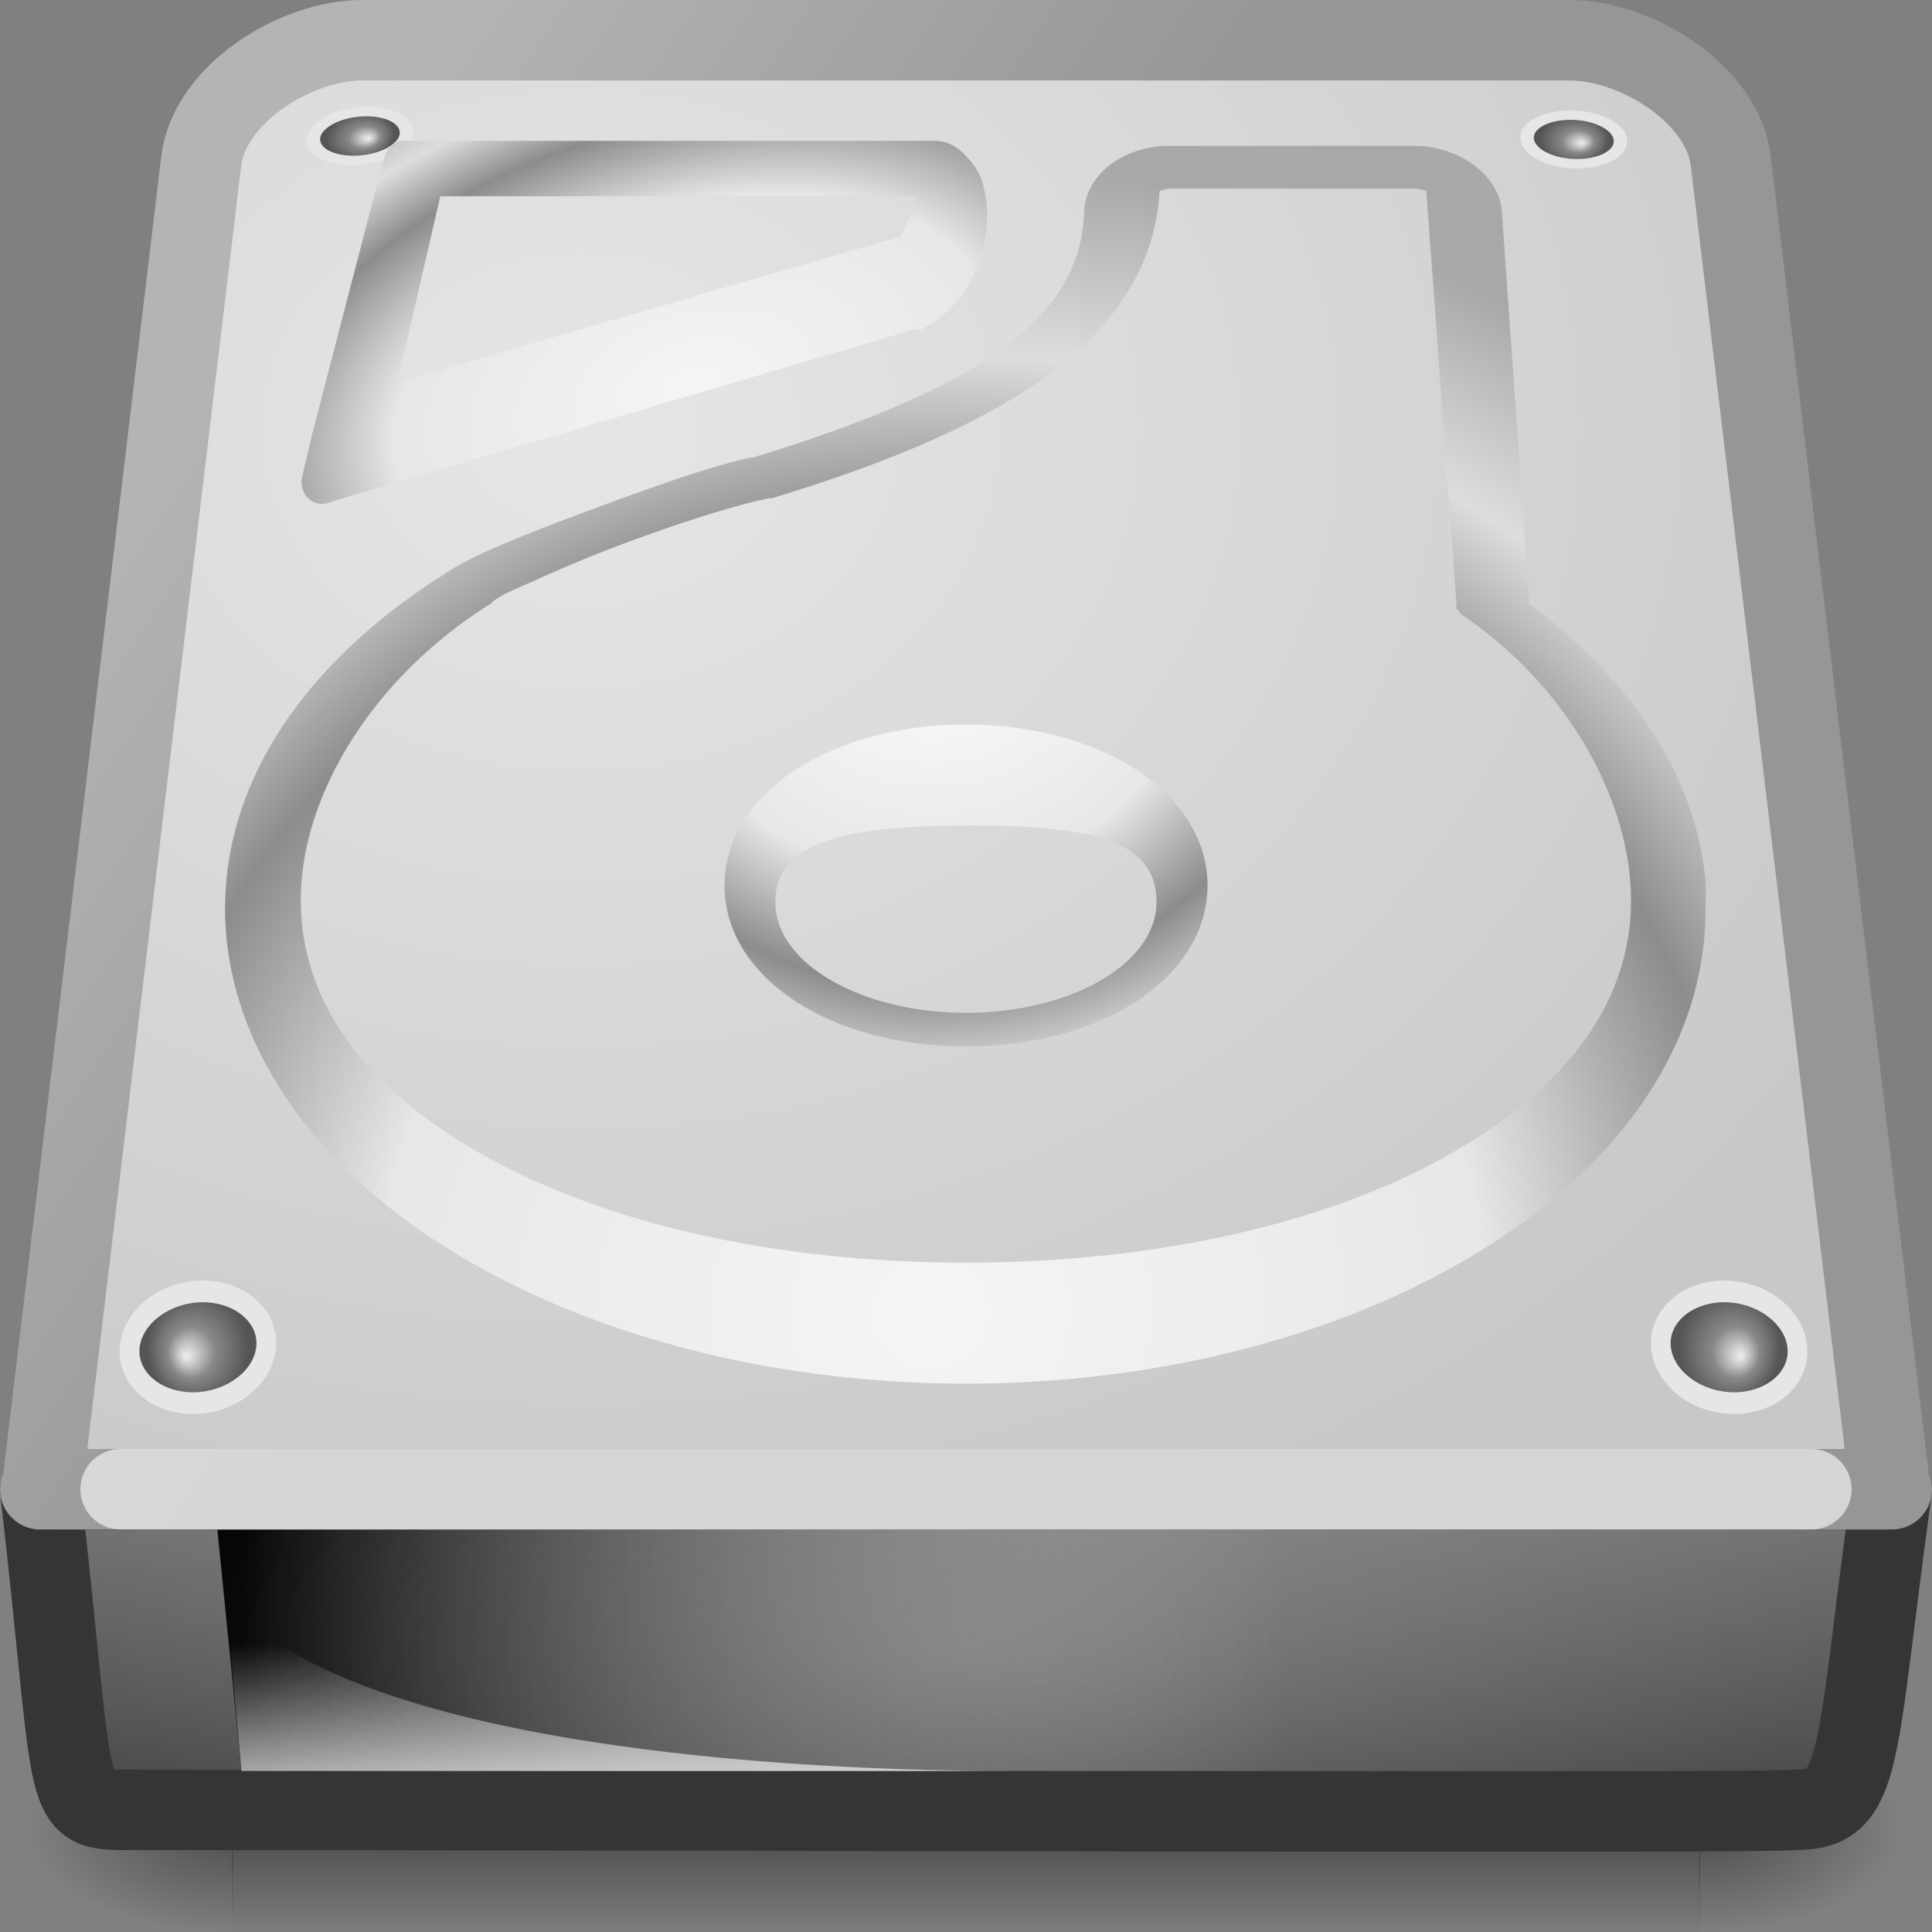 <?xml version="1.0" encoding="UTF-8" standalone="no"?>
<svg
   xmlns:dc="http://purl.org/dc/elements/1.1/"
   xmlns:cc="http://creativecommons.org/ns#"
   xmlns:rdf="http://www.w3.org/1999/02/22-rdf-syntax-ns#"
   xmlns:svg="http://www.w3.org/2000/svg"
   xmlns="http://www.w3.org/2000/svg"
   xmlns:xlink="http://www.w3.org/1999/xlink"
   xmlns:sodipodi="http://sodipodi.sourceforge.net/DTD/sodipodi-0.dtd"
   xmlns:inkscape="http://www.inkscape.org/namespaces/inkscape"
   version="1.0"
   width="24"
   height="24"
   id="svg2"
   inkscape:version="0.91 r13725"
   sodipodi:docname="drive-harddisk.svg">
  <rect width="100%" height="100%" fill="#808080" stroke="none"/>
  <sodipodi:namedview
     pagecolor="#ffffff"
     bordercolor="#666666"
     borderopacity="1"
     objecttolerance="10"
     gridtolerance="10"
     guidetolerance="10"
     inkscape:pageopacity="0"
     inkscape:pageshadow="2"
     inkscape:window-width="640"
     inkscape:window-height="480"
     id="namedview91742" />
  <defs
     id="defs4">
    <linearGradient
       id="linearGradient5048">
      <stop
         id="stop5050"
         style="stop-color:#000000;stop-opacity:0"
         offset="0" />
      <stop
         id="stop5056"
         style="stop-color:#000000;stop-opacity:1"
         offset="0.5" />
      <stop
         id="stop5052"
         style="stop-color:#000000;stop-opacity:0"
         offset="1" />
    </linearGradient>
    <linearGradient
       id="linearGradient5060">
      <stop
         id="stop5062"
         style="stop-color:#000000;stop-opacity:1"
         offset="0" />
      <stop
         id="stop5064"
         style="stop-color:#000000;stop-opacity:0"
         offset="1" />
    </linearGradient>
    <linearGradient
       x1="9.599"
       y1="13.499"
       x2="4.459"
       y2="8.35"
       id="linearGradient2869"
       xlink:href="#linearGradient3484-2"
       gradientUnits="userSpaceOnUse"
       gradientTransform="matrix(0.989,0,0,1.47,0.129,-10.339)" />
    <linearGradient
       x1="53.991"
       y1="87.896"
       x2="53.991"
       y2="104.281"
       id="linearGradient2872"
       xlink:href="#linearGradient2215-9"
       gradientUnits="userSpaceOnUse"
       gradientTransform="matrix(0.19,0,0,0.249,0.091,-3.485)" />
    <radialGradient
       cx="605.714"
       cy="486.648"
       r="117.143"
       fx="605.714"
       fy="486.648"
       id="radialGradient2877"
       xlink:href="#linearGradient5060"
       gradientUnits="userSpaceOnUse"
       gradientTransform="matrix(-0.022,0,0,0.011,16.259,17.381)" />
    <radialGradient
       cx="605.714"
       cy="486.648"
       r="117.143"
       fx="605.714"
       fy="486.648"
       id="radialGradient2880"
       xlink:href="#linearGradient5060"
       gradientUnits="userSpaceOnUse"
       gradientTransform="matrix(0.022,0,0,0.011,7.741,17.381)" />
    <linearGradient
       x1="302.857"
       y1="366.648"
       x2="302.857"
       y2="609.505"
       id="linearGradient2883"
       xlink:href="#linearGradient5048"
       gradientUnits="userSpaceOnUse"
       gradientTransform="matrix(0.038,0,0,0.011,-1.65,17.381)" />
    <linearGradient
       id="linearGradient6310-8">
      <stop
         id="stop6312-6"
         style="stop-color:#ffffff;stop-opacity:1"
         offset="0" />
      <stop
         id="stop6314-6"
         style="stop-color:#ffffff;stop-opacity:0"
         offset="1" />
    </linearGradient>
    <linearGradient
       id="linearGradient3484-2">
      <stop
         id="stop3486-2"
         style="stop-color:#969696;stop-opacity:1"
         offset="0" />
      <stop
         id="stop3488-0"
         style="stop-color:#b4b4b4;stop-opacity:1"
         offset="1" />
    </linearGradient>
    <linearGradient
       id="linearGradient7056-0">
      <stop
         id="stop7064-4"
         style="stop-color:#e6e6e6;stop-opacity:1"
         offset="0" />
      <stop
         id="stop7060-2"
         style="stop-color:#c8c8c8;stop-opacity:1"
         offset="1" />
    </linearGradient>
    <linearGradient
       id="linearGradient2215-9">
      <stop
         id="stop2223-6"
         style="stop-color:#7a7a7a;stop-opacity:1"
         offset="0" />
      <stop
         id="stop2219-1"
         style="stop-color:#474747;stop-opacity:1"
         offset="1" />
    </linearGradient>
    <linearGradient
       id="linearGradient4035">
      <stop
         id="stop4037"
         style="stop-color:#f5f5f5;stop-opacity:1"
         offset="0" />
      <stop
         id="stop4039"
         style="stop-color:#e7e7e7;stop-opacity:1"
         offset="0.47" />
      <stop
         id="stop4041"
         style="stop-color:#8c8c8c;stop-opacity:1"
         offset="0.693" />
      <stop
         id="stop4043"
         style="stop-color:#dddddd;stop-opacity:1"
         offset="0.835" />
      <stop
         id="stop4045"
         style="stop-color:#a8a8a8;stop-opacity:1"
         offset="1" />
    </linearGradient>
    <radialGradient
       cx="113.065"
       cy="97.588"
       r="2.563"
       fx="113.667"
       fy="98"
       id="radialGradient4241"
       gradientUnits="userSpaceOnUse">
      <stop
         id="stop4243"
         style="stop-color:#eeeeee;stop-opacity:1"
         offset="0" />
      <stop
         id="stop4245"
         style="stop-color:#cecece;stop-opacity:1"
         offset="0.16" />
      <stop
         id="stop4247"
         style="stop-color:#888888;stop-opacity:1"
         offset="0.468" />
      <stop
         id="stop4249"
         style="stop-color:#555555;stop-opacity:1"
         offset="1" />
    </radialGradient>
    <radialGradient
       cx="24"
       cy="42"
       r="21"
       fx="24"
       fy="42"
       id="radialGradient3248"
       xlink:href="#linearGradient6310-8"
       gradientUnits="userSpaceOnUse"
       gradientTransform="matrix(0.524,0,1.4568516e-8,0.214,-0.571,11.5)" />
    <radialGradient
       cx="7.22"
       cy="4.233"
       r="12"
       fx="7.22"
       fy="4.233"
       id="radialGradient4072"
       xlink:href="#linearGradient7056-0"
       gradientUnits="userSpaceOnUse"
       gradientTransform="matrix(1.519,0.004,-0.003,1.237,-3.737,0.068)" />
    <linearGradient
       id="linearGradient6309">
      <stop
         id="stop6311"
         style="stop-color:#000000;stop-opacity:1"
         offset="0" />
      <stop
         id="stop6313"
         style="stop-color:#bbbbbb;stop-opacity:0"
         offset="1" />
    </linearGradient>
    <linearGradient
       id="linearGradient4236-0">
      <stop
         id="stop4238-4"
         style="stop-color:#eeeeee;stop-opacity:1"
         offset="0" />
      <stop
         id="stop4240-3"
         style="stop-color:#eeeeee;stop-opacity:0"
         offset="1" />
    </linearGradient>
    <linearGradient
       id="linearGradient7609-6">
      <stop
         id="stop7611-3"
         style="stop-color:#ffffff;stop-opacity:1"
         offset="0" />
      <stop
         id="stop7677-2"
         style="stop-color:#e7e7e7;stop-opacity:1"
         offset="0.47" />
      <stop
         id="stop7613-4"
         style="stop-color:#8c8c8c;stop-opacity:1"
         offset="0.672" />
      <stop
         id="stop7617-3"
         style="stop-color:#dddddd;stop-opacity:1"
         offset="0.835" />
      <stop
         id="stop7615-6"
         style="stop-color:#a8a8a8;stop-opacity:1"
         offset="1" />
    </linearGradient>
    <radialGradient
       cx="113.065"
       cy="97.588"
       r="2.563"
       fx="113.667"
       fy="98"
       id="radialGradient8443"
       xlink:href="#radialGradient4241"
       gradientUnits="userSpaceOnUse"
       gradientTransform="matrix(2.496,0,0,2.496,-223.976,-53.226)" />
    <radialGradient
       cx="113.065"
       cy="97.588"
       r="2.563"
       fx="113.667"
       fy="98"
       id="radialGradient8447"
       xlink:href="#radialGradient4241"
       gradientUnits="userSpaceOnUse"
       gradientTransform="matrix(2.496,0,0,2.496,-223.976,-53.226)" />
    <radialGradient
       cx="142.622"
       cy="191.854"
       r="78.728"
       fx="142.622"
       fy="191.854"
       id="radialGradient8464"
       xlink:href="#linearGradient7609-6"
       gradientUnits="userSpaceOnUse"
       gradientTransform="matrix(0.092,0,0,-0.087,-1.556,24.366)" />
    <radialGradient
       cx="141.747"
       cy="206.426"
       r="78.728"
       fx="141.747"
       fy="206.426"
       id="radialGradient8471"
       xlink:href="#linearGradient4035"
       gradientUnits="userSpaceOnUse"
       gradientTransform="matrix(0.186,-0.003,0.001,0.181,-15.013,-20.636)" />
    <radialGradient
       cx="127.317"
       cy="143.828"
       r="78.728"
       fx="127.317"
       fy="143.828"
       id="radialGradient8475"
       xlink:href="#linearGradient4035"
       gradientUnits="userSpaceOnUse"
       gradientTransform="matrix(0.1,-0.023,0.008,0.06,-5.274,-0.911)" />
    <linearGradient
       x1="12.277"
       y1="37.206"
       x2="12.222"
       y2="33.759"
       id="linearGradient8487"
       xlink:href="#linearGradient4236-0"
       gradientUnits="userSpaceOnUse"
       gradientTransform="matrix(0.738,0,0,0.539,-2.796,2.187)" />
    <linearGradient
       x1="7.062"
       y1="35.281"
       x2="24.688"
       y2="35.281"
       id="linearGradient8490"
       xlink:href="#linearGradient6309"
       gradientUnits="userSpaceOnUse"
       gradientTransform="matrix(0.738,0,0,0.539,-2.209,1.472)" />
    <radialGradient
       cx="113.065"
       cy="97.588"
       r="2.563"
       fx="113.667"
       fy="98"
       id="radialGradient8494"
       xlink:href="#radialGradient4241"
       gradientUnits="userSpaceOnUse"
       gradientTransform="matrix(2.496,0,0,2.496,-223.976,-53.226)" />
    <radialGradient
       cx="113.065"
       cy="97.588"
       r="2.563"
       fx="113.667"
       fy="98"
       id="radialGradient8498"
       xlink:href="#radialGradient4241"
       gradientUnits="userSpaceOnUse"
       gradientTransform="matrix(2.496,0,0,2.496,-223.976,-53.226)" />
  </defs>
  <rect
     width="18.236"
     height="2.637"
     x="2.882"
     y="21.363"
     id="rect2723"
     style="opacity:0.402;fill:url(#linearGradient2883);fill-opacity:1;fill-rule:nonzero;stroke:none;stroke-width:1;marker:none;visibility:visible;display:inline;overflow:visible" />
  <path
     d="m 21.109,21.363 c 0,0 0,2.637 0,2.637 1.142,0.005 2.762,-0.591 2.762,-1.319 0,-0.728 -1.275,-1.318 -2.762,-1.318 z"
     id="path2725"
     style="opacity:0.402;fill:url(#radialGradient2880);fill-opacity:1;fill-rule:nonzero;stroke:none;stroke-width:1;marker:none;visibility:visible;display:inline;overflow:visible" />
  <path
     d="m 2.891,21.363 c 0,0 0,2.637 0,2.637 -1.142,0.005 -2.762,-0.591 -2.762,-1.319 0,-0.728 1.275,-1.318 2.762,-1.318 z"
     id="path2727"
     style="opacity:0.402;fill:url(#radialGradient2877);fill-opacity:1;fill-rule:nonzero;stroke:none;stroke-width:1;marker:none;visibility:visible;display:inline;overflow:visible" />
  <path
     d="m 23.5,18.5 c -0.466,3.38 -0.351,3.982 -1.196,3.982 -0.331,0.048 -13.337,0 -20.654,0 -0.917,0 -0.685,0.066 -1.15,-3.979 l 23,-0.003 0,-4.9e-5 z"
     id="rect2992"
     style="fill:url(#linearGradient2872);fill-opacity:1;fill-rule:nonzero;stroke:#353537;stroke-width:1;stroke-linecap:butt;stroke-linejoin:round;stroke-miterlimit:4;stroke-opacity:1;stroke-dasharray:none;stroke-dashoffset:0;marker:none;visibility:visible;display:inline;overflow:visible;enable-background:accumulate" />
  <path
     d="M 2.7,19 16,19 16,22 3,22 2.7,19 z"
     id="rect9146"
     style="fill:url(#linearGradient8490);fill-opacity:1;fill-rule:evenodd;stroke:none;stroke-width:2.409;marker:none;visibility:visible;display:inline;overflow:visible" />
  <path
     d="m 3,22 c 0,0 -0.2,-2.163 -0.2,-2.163 1.354,1.715 6.319,2.163 9.743,2.163 0,0 -9.543,0 -9.543,0 z"
     id="path9148"
     style="opacity:0.811;fill:url(#linearGradient8487);fill-opacity:1;fill-rule:evenodd;stroke:none" />
  <path
     d="M 2.5,2 0.523,18.483 c -0.015,0 -0.023,0.004 -0.023,0.017 l 23,0 c 0,-0.012 -0.008,-0.017 -0.023,-0.017 L 21.5,2 C 21.401,1.173 20.333,0.5 19.5,0.5 l -15,0 C 3.667,0.5 2.599,1.173 2.5,2 z"
     id="rect2990"
     style="fill:url(#radialGradient4072);fill-opacity:1;fill-rule:nonzero;stroke:url(#linearGradient2869);stroke-width:1;stroke-linecap:round;stroke-linejoin:round;stroke-miterlimit:4;stroke-opacity:1;stroke-dasharray:none;stroke-dashoffset:0;marker:none;visibility:visible;display:inline;overflow:visible;enable-background:accumulate" />
  <path
     d="m 1.499,18.5 21.002,0"
     id="path2215"
     style="opacity:0.6;fill:none;stroke:#ffffff;stroke-width:1;stroke-linecap:round;stroke-linejoin:round;stroke-miterlimit:4;stroke-opacity:1;stroke-dasharray:none;display:inline" />
  <rect
     width="22"
     height="3"
     x="1"
     y="19"
     id="rect6300-3"
     style="opacity:0.2;fill:url(#radialGradient3248);fill-opacity:1;stroke:none" />
  <g
     transform="matrix(0.066,-0.011,0.008,0.046,-0.892,-6.425)"
     id="g9164">
    <path
       d="m 48.3,190.28 c 0.314,4.248 5.024,7.712 10.514,7.712 5.488,0 9.643,-3.464 9.276,-7.712 -0.364,-4.225 -5.071,-7.637 -10.507,-7.637 -5.438,0.002 -9.593,3.412 -9.284,7.637 z"
       id="path9166"
       style="fill:#e6e6e6;fill-opacity:1" />
    <path
       d="m 51.851,187.292 c -0.502,0.539 -1.076,1.403 -1.076,2.551 0,0.082 0.005,0.165 0.01,0.252 0.217,2.927 3.893,5.401 8.026,5.401 2.353,0 4.505,-0.811 5.752,-2.174 0.537,-0.581 1.148,-1.545 1.038,-2.828 -0.252,-2.902 -3.923,-5.356 -8.021,-5.356 -2.336,0.002 -4.48,0.806 -5.73,2.154 l -2e-5,0 z"
       id="path9168"
       style="fill:url(#radialGradient8447);fill-opacity:1" />
  </g>
  <g
     transform="matrix(0.067,0,0,0.047,15.651,-7.213)"
     id="g9170">
    <path
       d="m 48.3,190.28 c 0.314,4.248 5.024,7.712 10.514,7.712 5.488,0 9.643,-3.464 9.276,-7.712 -0.364,-4.225 -5.071,-7.637 -10.507,-7.637 -5.438,0.002 -9.593,3.412 -9.284,7.637 z"
       id="path9172"
       style="fill:#e6e6e6;fill-opacity:1" />
    <path
       d="m 51.851,187.292 c -0.502,0.539 -1.076,1.403 -1.076,2.551 0,0.082 0.005,0.165 0.01,0.252 0.217,2.927 3.893,5.401 8.026,5.401 2.353,0 4.505,-0.811 5.752,-2.174 0.537,-0.581 1.148,-1.545 1.038,-2.828 -0.252,-2.902 -3.923,-5.356 -8.021,-5.356 -2.336,0.002 -4.48,0.806 -5.73,2.154 l -2e-5,0 z"
       id="path9174"
       style="fill:url(#radialGradient8443);fill-opacity:1" />
  </g>
  <path
     d="m 14.531,1.812 c -0.277,0 -0.525,0.081 -0.719,0.219 -0.194,0.138 -0.335,0.35 -0.344,0.594 -0.026,0.75 -0.408,1.289 -1.125,1.781 -0.711,0.488 -1.755,0.9 -3,1.281 -0.01,0.003 -0.021,-0.003 -0.031,0 -0.471,0.099 -1.245,0.376 -2,0.656 C 6.547,6.628 5.848,6.902 5.531,7.125 3.933,8.13 2.948,9.467 2.812,10.938 c -0.124,1.339 0.479,2.679 1.656,3.75 1.722,1.566 4.535,2.5 7.531,2.5 2.996,0 5.809,-0.934 7.531,-2.5 1.075,-0.978 1.656,-2.155 1.656,-3.375 0,-0.099 0.011,-0.242 0,-0.375 C 21.068,9.646 20.272,8.454 19,7.5 18.964,6.996 18.656,2.625 18.656,2.625 18.639,2.381 18.48,2.168 18.281,2.031 18.082,1.895 17.839,1.812 17.562,1.812 l -3.031,0 z m 0,0.531 3.031,0 c 0.067,0 0.126,0.018 0.156,0.031 l 0.375,5.125 a 0.188,0.188 0 0 0 0,0.062 0.188,0.188 0 0 0 0.031,0.031 0.188,0.188 0 0 0 0.062,0.062 c 1.232,0.843 1.959,2.127 2.062,3.25 0.129,1.395 -0.699,2.549 -2.188,3.406 -1.488,0.858 -3.626,1.375 -6.062,1.375 -2.437,0 -4.574,-0.517 -6.062,-1.375 C 4.449,13.455 3.621,12.301 3.75,10.906 3.861,9.706 4.706,8.37 6.094,7.5 A 0.188,0.188 0 0 0 6.125,7.469 C 6.13,7.465 6.194,7.421 6.281,7.375 6.369,7.329 6.489,7.28 6.625,7.219 6.896,7.096 7.226,6.954 7.594,6.812 8.329,6.529 9.162,6.263 9.562,6.188 a 0.188,0.188 0 0 0 0.031,0 c 1.209,-0.368 2.358,-0.807 3.25,-1.406 0.874,-0.587 1.503,-1.369 1.562,-2.406 0.02,-0.01 0.061,-0.031 0.125,-0.031 z"
     id="path8469"
     style="fill:url(#radialGradient8471);fill-opacity:1" />
  <path
     d="m 12,13 c -1.682,0 -2.972,-0.845 -2.999,-1.965 C 9,11.022 9,11.011 9,10.999 9,10.593 9.169,10.208 9.49,9.881 10.034,9.329 10.972,9 12,9 c 1.028,0 1.966,0.329 2.51,0.881 0.331,0.336 0.5,0.735 0.49,1.153 C 14.972,12.155 13.682,13 12,13 l 0,-6.3e-5 z m 0.05,-2.746 c -1.581,0 -2.437,0.21 -2.418,0.974 0.018,0.752 1.078,1.354 2.367,1.354 1.289,0 2.349,-0.601 2.367,-1.354 0.019,-0.765 -0.736,-0.974 -2.317,-0.974 l 0,0 z"
     id="path9156"
     style="fill:url(#radialGradient8464);fill-opacity:1;fill-rule:nonzero;stroke-width:1;stroke-linecap:butt;stroke-linejoin:miter;stroke-miterlimit:4;stroke-opacity:1;stroke-dasharray:none;stroke-dashoffset:0;marker:none;visibility:visible;display:inline;overflow:visible;enable-background:accumulate" />
  <path
     d="M 4.969,1.75 A 0.25,0.25 0 0 0 4.812,1.875 0.25,0.25 0 0 0 4.781,1.938 L 4.719,2.156 3.875,5.406 3.75,5.938 a 0.25,0.25 0 0 0 0,0.094 0.25,0.25 0 0 0 0.031,0.094 0.25,0.25 0 0 0 0.156,0.125 0.25,0.25 0 0 0 0.125,0 l 0.406,-0.125 6.875,-2.031 0.031,0 a 0.25,0.25 0 0 0 0.031,0 0.25,0.25 0 0 0 0.031,0 A 0.25,0.25 0 0 0 11.5,4.062 C 11.96,3.809 12.195,3.32 12.25,2.875 12.278,2.647 12.258,2.418 12.188,2.219 12.147,2.105 12.061,1.998 11.969,1.906 11.876,1.815 11.757,1.745 11.594,1.75 l -0.031,0 -6.375,0 -0.156,0 a 0.25,0.25 0 0 0 -0.062,0 z m 0.5,0.688 5.906,0 C 11.36,2.515 11.34,2.568 11.312,2.656 11.263,2.818 11.167,2.95 11.188,2.938 L 4.938,4.75 5.469,2.438 z"
     id="path8473"
     style="fill:url(#radialGradient8475);fill-opacity:1;fill-rule:nonzero;stroke:none;stroke-width:1;marker:none;visibility:visible;display:inline;overflow:visible;enable-background:accumulate" />
  <g
     transform="matrix(-0.098,0,0,0.108,8.162,-3.818)"
     id="g9158">
    <path
       d="m 48.3,190.28 c 0.314,4.248 5.024,7.712 10.514,7.712 5.488,0 9.643,-3.464 9.276,-7.712 -0.364,-4.225 -5.071,-7.637 -10.507,-7.637 -5.438,0.002 -9.593,3.412 -9.284,7.637 z"
       id="path9160"
       style="fill:#e6e6e6;fill-opacity:1" />
    <path
       d="m 51.851,187.292 c -0.502,0.539 -1.076,1.403 -1.076,2.551 0,0.082 0.005,0.165 0.01,0.252 0.217,2.927 3.893,5.401 8.026,5.401 2.353,0 4.505,-0.811 5.752,-2.174 0.537,-0.581 1.148,-1.545 1.038,-2.828 -0.252,-2.902 -3.923,-5.356 -8.021,-5.356 -2.336,0.002 -4.48,0.806 -5.73,2.154 l -2e-5,0 z"
       id="path9162"
       style="fill:url(#radialGradient8498);fill-opacity:1" />
  </g>
  <g
     transform="matrix(0.098,0,0,0.108,15.777,-3.818)"
     id="g9190">
    <path
       d="m 48.3,190.28 c 0.314,4.248 5.024,7.712 10.514,7.712 5.488,0 9.643,-3.464 9.276,-7.712 -0.364,-4.225 -5.071,-7.637 -10.507,-7.637 -5.438,0.002 -9.593,3.412 -9.284,7.637 z"
       id="path9192"
       style="fill:#e6e6e6;fill-opacity:1" />
    <path
       d="m 51.851,187.292 c -0.502,0.539 -1.076,1.403 -1.076,2.551 0,0.082 0.005,0.165 0.01,0.252 0.217,2.927 3.893,5.401 8.026,5.401 2.353,0 4.505,-0.811 5.752,-2.174 0.537,-0.581 1.148,-1.545 1.038,-2.828 -0.252,-2.902 -3.923,-5.356 -8.021,-5.356 -2.336,0.002 -4.48,0.806 -5.73,2.154 l -2e-5,0 z"
       id="path9194"
       style="fill:url(#radialGradient8494);fill-opacity:1" />
  </g>
</svg>
